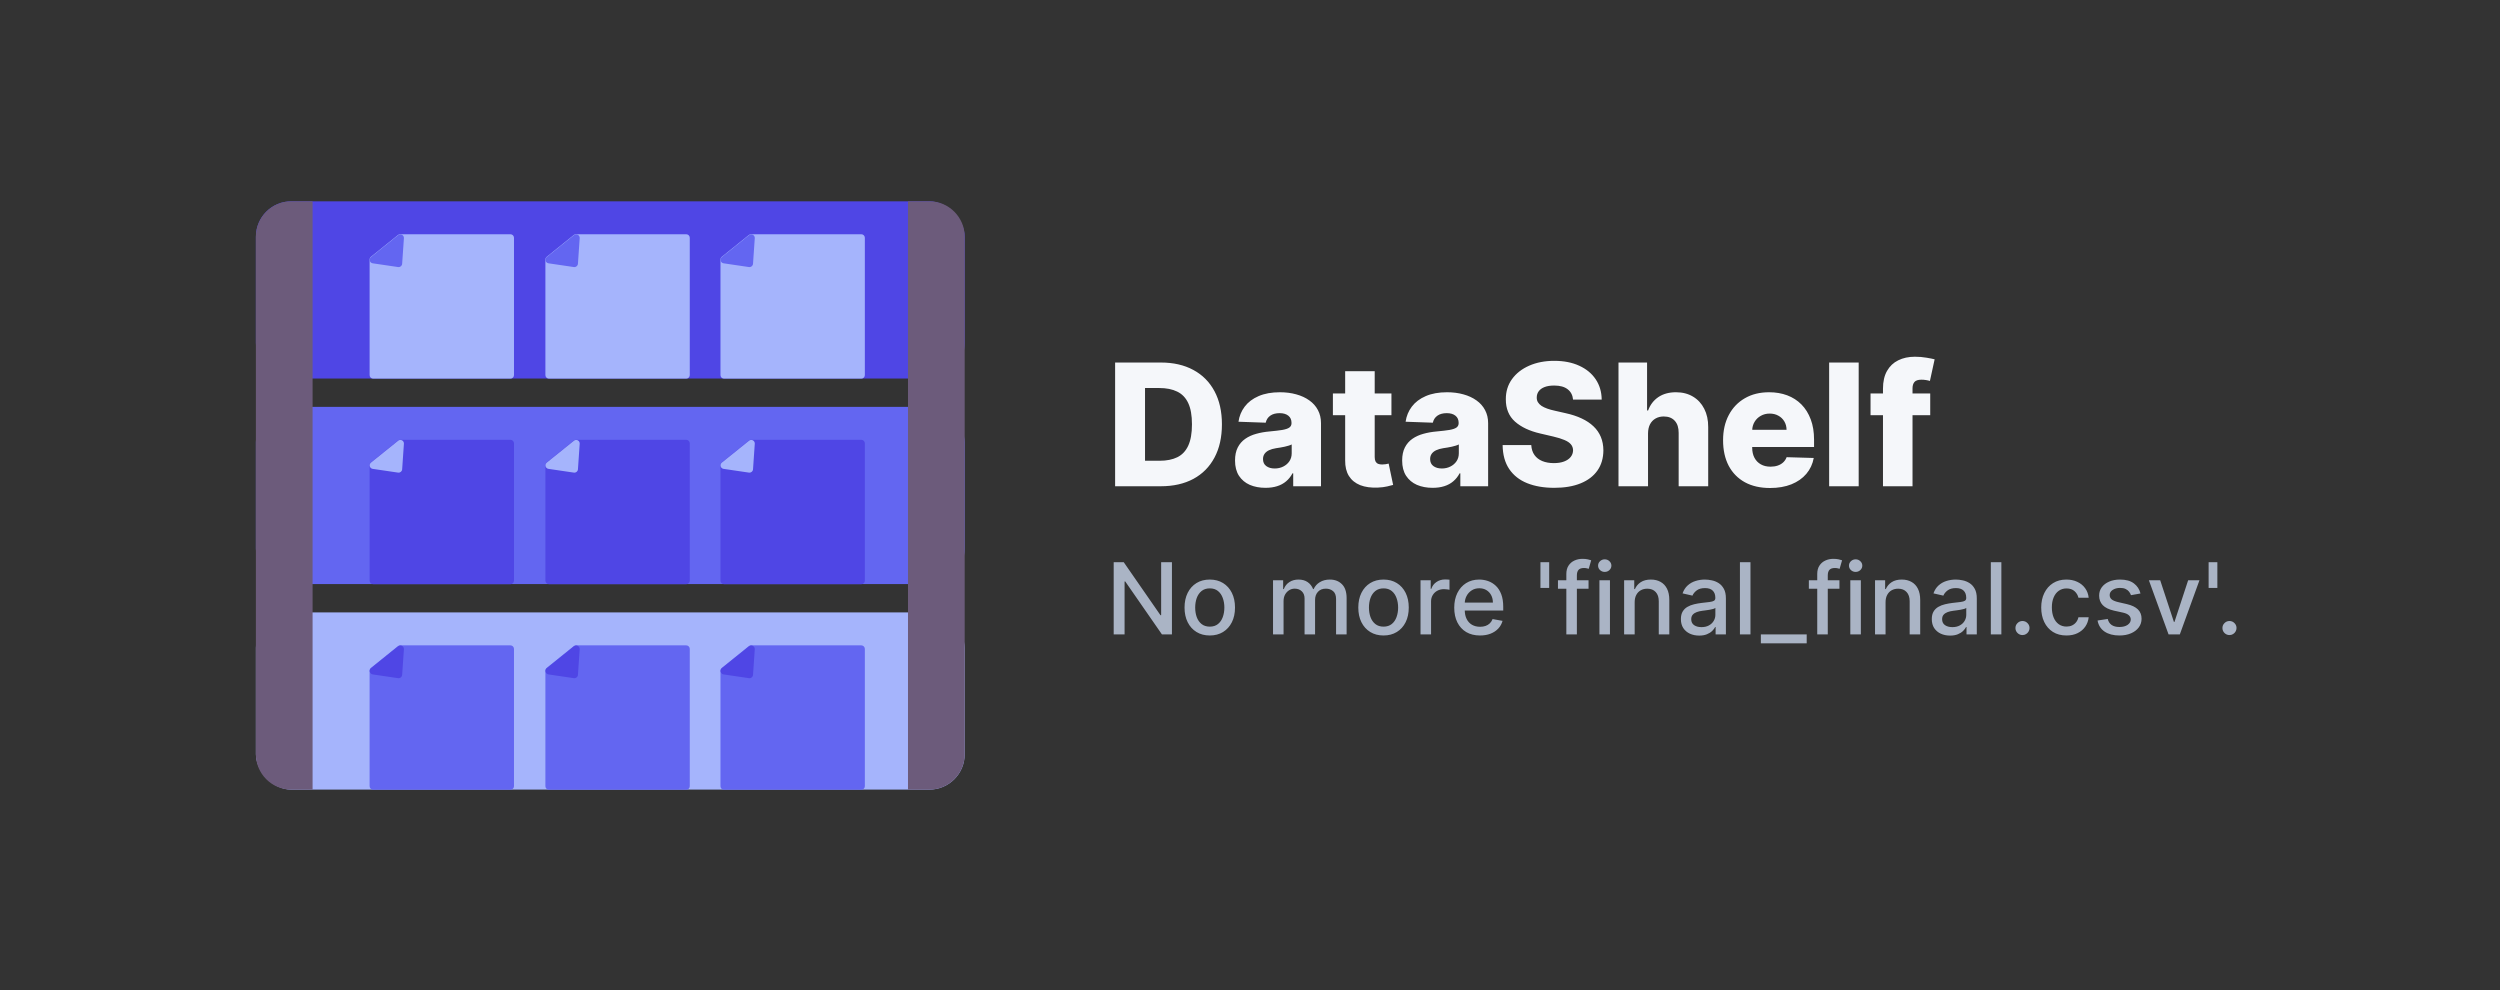 <svg width="3527" height="1397" viewBox="0 0 3527 1397" fill="none" xmlns="http://www.w3.org/2000/svg">
<rect x="0" y="0" width="3527" height="1397" fill="#333333" stroke="none"/>
<rect x="361" y="284" width="1000" height="250" rx="50" fill="#4F46E5"/>
<rect x="361" y="574" width="1000" height="250" rx="50" fill="#6366F1"/>
<rect x="361" y="864" width="1000" height="250" rx="50" fill="#A5B4FC"/>
<path d="M361 334C361 306.386 383.386 284 411 284H441V1114H411C383.386 1114 361 1091.61 361 1064V334Z" fill="#6C5B7B"/>
<path d="M1281 284H1311C1338.61 284 1361 306.386 1361 334V1064C1361 1091.61 1338.61 1114 1311 1114H1281V284Z" fill="#6C5B7B"/>
<path d="M720.135 910.472C722.896 910.472 725.135 912.711 725.135 915.472V1109.17C725.135 1111.93 722.896 1114.17 720.135 1114.17H526.439C523.677 1114.17 521.439 1111.93 521.439 1109.17V946.186C521.439 944.674 522.123 943.244 523.3 942.294L561.384 911.58C562.273 910.863 563.381 910.472 564.523 910.472H720.135Z" fill="#6366F1"/>
<path d="M567.355 952.161C567.155 955.068 564.521 957.19 561.637 956.764L525.799 951.476C521.485 950.839 519.996 945.37 523.394 942.635L561.715 911.782C565.112 909.047 570.138 911.669 569.839 916.02L567.355 952.161Z" fill="#4F46E5"/>
<path d="M720.135 620.472C722.896 620.472 725.135 622.711 725.135 625.472V819.168C725.135 821.93 722.896 824.168 720.135 824.168H526.439C523.677 824.168 521.439 821.93 521.439 819.168V656.186C521.439 654.674 522.123 653.244 523.3 652.294L561.384 621.58C562.273 620.863 563.381 620.472 564.523 620.472H720.135Z" fill="#4F46E5"/>
<path d="M567.355 662.161C567.155 665.068 564.521 667.19 561.637 666.764L525.799 661.476C521.485 660.839 519.996 655.37 523.394 652.635L561.715 621.782C565.112 619.047 570.138 621.669 569.839 626.02L567.355 662.161Z" fill="#A5B4FC"/>
<path d="M968.135 620.472C970.896 620.472 973.135 622.711 973.135 625.472V819.168C973.135 821.93 970.896 824.168 968.135 824.168H774.439C771.677 824.168 769.439 821.93 769.439 819.168V656.186C769.439 654.674 770.123 653.244 771.3 652.294L809.384 621.58C810.273 620.863 811.381 620.472 812.523 620.472H968.135Z" fill="#4F46E5"/>
<path d="M815.355 662.161C815.155 665.068 812.521 667.19 809.637 666.764L773.799 661.476C769.485 660.839 767.996 655.37 771.394 652.635L809.715 621.782C813.112 619.047 818.138 621.669 817.839 626.02L815.355 662.161Z" fill="#A5B4FC"/>
<path d="M1215.14 620.473C1217.9 620.473 1220.14 622.711 1220.14 625.473V819.169C1220.14 821.93 1217.9 824.169 1215.14 824.169H1021.44C1018.68 824.169 1016.44 821.93 1016.44 819.169V656.187C1016.44 654.675 1017.12 653.244 1018.3 652.295L1056.38 621.581C1057.27 620.864 1058.38 620.473 1059.52 620.473H1215.14Z" fill="#4F46E5"/>
<path d="M1062.36 662.161C1062.16 665.069 1059.52 667.19 1056.64 666.765L1020.8 661.476C1016.48 660.84 1015 655.37 1018.39 652.635L1056.72 621.783C1060.11 619.048 1065.14 621.669 1064.84 626.02L1062.36 662.161Z" fill="#A5B4FC"/>
<path d="M720.135 330.472C722.896 330.472 725.135 332.711 725.135 335.472V529.168C725.135 531.93 722.896 534.168 720.135 534.168H526.439C523.677 534.168 521.439 531.93 521.439 529.168V366.186C521.439 364.674 522.123 363.244 523.3 362.294L561.384 331.58C562.273 330.863 563.381 330.472 564.523 330.472H720.135Z" fill="#A5B4FC"/>
<path d="M567.355 372.161C567.155 375.068 564.521 377.19 561.637 376.764L525.799 371.476C521.485 370.839 519.996 365.37 523.394 362.635L561.715 331.782C565.112 329.047 570.138 331.669 569.839 336.02L567.355 372.161Z" fill="#6366F1"/>
<path d="M968.135 330.472C970.896 330.472 973.135 332.711 973.135 335.472V529.168C973.135 531.93 970.896 534.168 968.135 534.168H774.439C771.677 534.168 769.439 531.93 769.439 529.168V366.186C769.439 364.674 770.123 363.244 771.3 362.294L809.384 331.58C810.273 330.863 811.381 330.472 812.523 330.472H968.135Z" fill="#A5B4FC"/>
<path d="M815.355 372.161C815.155 375.068 812.521 377.19 809.637 376.764L773.799 371.476C769.485 370.839 767.996 365.37 771.394 362.635L809.715 331.782C813.112 329.047 818.138 331.669 817.839 336.02L815.355 372.161Z" fill="#6366F1"/>
<path d="M1215.13 330.472C1217.9 330.472 1220.13 332.711 1220.13 335.472V529.168C1220.13 531.93 1217.9 534.168 1215.13 534.168H1021.44C1018.68 534.168 1016.44 531.93 1016.44 529.168V366.186C1016.44 364.674 1017.12 363.244 1018.3 362.294L1056.38 331.58C1057.27 330.863 1058.38 330.472 1059.52 330.472H1215.13Z" fill="#A5B4FC"/>
<path d="M1062.36 372.161C1062.16 375.068 1059.52 377.19 1056.64 376.764L1020.8 371.476C1016.48 370.839 1015 365.37 1018.39 362.635L1056.72 331.782C1060.11 329.047 1065.14 331.669 1064.84 336.02L1062.36 372.161Z" fill="#6366F1"/>
<path d="M968.135 910.472C970.896 910.472 973.135 912.711 973.135 915.472V1109.17C973.135 1111.93 970.896 1114.17 968.135 1114.17H774.439C771.677 1114.17 769.439 1111.93 769.439 1109.17V946.186C769.439 944.674 770.123 943.244 771.3 942.294L809.384 911.58C810.273 910.863 811.381 910.472 812.523 910.472H968.135Z" fill="#6366F1"/>
<path d="M815.355 952.161C815.155 955.068 812.521 957.19 809.637 956.764L773.799 951.476C769.485 950.839 767.996 945.37 771.394 942.635L809.715 911.782C813.112 909.047 818.138 911.669 817.839 916.02L815.355 952.161Z" fill="#4F46E5"/>
<path d="M1215.13 910.472C1217.9 910.472 1220.13 912.711 1220.13 915.472V1109.17C1220.13 1111.93 1217.9 1114.17 1215.13 1114.17H1021.44C1018.68 1114.17 1016.44 1111.93 1016.44 1109.17V946.186C1016.44 944.674 1017.12 943.244 1018.3 942.294L1056.38 911.58C1057.27 910.863 1058.38 910.472 1059.52 910.472H1215.13Z" fill="#6366F1"/>
<path d="M1062.36 952.161C1062.16 955.068 1059.52 957.19 1056.64 956.764L1020.8 951.476C1016.48 950.839 1015 945.37 1018.39 942.635L1056.72 911.782C1060.11 909.047 1065.14 911.669 1064.84 916.02L1062.36 952.161Z" fill="#4F46E5"/>
<path d="M1637.73 686H1573.21V511.455H1637.64C1655.43 511.455 1670.74 514.949 1683.58 521.938C1696.48 528.869 1706.42 538.869 1713.41 551.938C1720.4 564.949 1723.89 580.517 1723.89 598.642C1723.89 616.824 1720.4 632.449 1713.41 645.517C1706.48 658.585 1696.56 668.614 1683.66 675.602C1670.77 682.534 1655.45 686 1637.73 686ZM1615.4 650.034H1636.11C1645.88 650.034 1654.15 648.386 1660.91 645.091C1667.73 641.739 1672.87 636.312 1676.34 628.812C1679.86 621.256 1681.62 611.199 1681.62 598.642C1681.62 586.085 1679.86 576.085 1676.34 568.642C1672.81 561.142 1667.61 555.744 1660.74 552.449C1653.92 549.097 1645.51 547.42 1635.51 547.42H1615.4V650.034ZM1785.43 688.216C1777.07 688.216 1769.66 686.824 1763.18 684.04C1756.76 681.199 1751.68 676.937 1747.93 671.256C1744.23 665.517 1742.39 658.33 1742.39 649.693C1742.39 642.42 1743.66 636.284 1746.22 631.284C1748.78 626.284 1752.3 622.222 1756.79 619.097C1761.28 615.972 1766.45 613.614 1772.3 612.023C1778.15 610.375 1784.4 609.267 1791.05 608.699C1798.49 608.017 1804.49 607.307 1809.03 606.568C1813.58 605.773 1816.88 604.665 1818.92 603.244C1821.02 601.767 1822.07 599.693 1822.07 597.023V596.597C1822.07 592.222 1820.57 588.841 1817.56 586.455C1814.55 584.068 1810.48 582.875 1805.37 582.875C1799.86 582.875 1795.43 584.068 1792.07 586.455C1788.72 588.841 1786.59 592.136 1785.68 596.341L1747.24 594.977C1748.38 587.023 1751.31 579.92 1756.02 573.67C1760.8 567.364 1767.33 562.42 1775.62 558.841C1783.98 555.205 1794.01 553.386 1805.71 553.386C1814.06 553.386 1821.76 554.381 1828.81 556.369C1835.85 558.301 1841.99 561.142 1847.22 564.892C1852.44 568.585 1856.48 573.131 1859.32 578.528C1862.22 583.926 1863.66 590.091 1863.66 597.023V686H1824.46V667.761H1823.44C1821.11 672.193 1818.13 675.943 1814.49 679.011C1810.91 682.08 1806.68 684.381 1801.79 685.915C1796.96 687.449 1791.51 688.216 1785.43 688.216ZM1798.3 660.943C1802.78 660.943 1806.82 660.034 1810.4 658.216C1814.03 656.398 1816.93 653.898 1819.09 650.716C1821.25 647.477 1822.33 643.727 1822.33 639.466V627.023C1821.14 627.648 1819.69 628.216 1817.98 628.727C1816.34 629.239 1814.52 629.722 1812.53 630.176C1810.54 630.631 1808.49 631.028 1806.39 631.369C1804.29 631.71 1802.27 632.023 1800.34 632.307C1796.42 632.932 1793.07 633.898 1790.28 635.205C1787.56 636.511 1785.45 638.216 1783.98 640.318C1782.56 642.364 1781.85 644.807 1781.85 647.648C1781.85 651.966 1783.38 655.261 1786.45 657.534C1789.57 659.807 1793.52 660.943 1798.3 660.943ZM1963.04 555.091V585.773H1880.45V555.091H1963.04ZM1897.76 523.727H1939.43V644.835C1939.43 647.392 1939.83 649.466 1940.62 651.057C1941.48 652.591 1942.7 653.699 1944.29 654.381C1945.88 655.006 1947.78 655.318 1950 655.318C1951.59 655.318 1953.27 655.176 1955.03 654.892C1956.85 654.551 1958.21 654.267 1959.12 654.04L1965.43 684.125C1963.44 684.693 1960.63 685.403 1956.99 686.256C1953.41 687.108 1949.12 687.648 1944.12 687.875C1934.35 688.33 1925.97 687.193 1918.98 684.466C1912.05 681.682 1906.73 677.364 1903.04 671.511C1899.4 665.659 1897.64 658.301 1897.76 649.438V523.727ZM2021.21 688.216C2012.86 688.216 2005.44 686.824 1998.96 684.04C1992.54 681.199 1987.46 676.937 1983.71 671.256C1980.01 665.517 1978.17 658.33 1978.17 649.693C1978.17 642.42 1979.45 636.284 1982 631.284C1984.56 626.284 1988.08 622.222 1992.57 619.097C1997.06 615.972 2002.23 613.614 2008.08 612.023C2013.93 610.375 2020.18 609.267 2026.83 608.699C2034.28 608.017 2040.27 607.307 2044.82 606.568C2049.36 605.773 2052.66 604.665 2054.7 603.244C2056.8 601.767 2057.86 599.693 2057.86 597.023V596.597C2057.86 592.222 2056.35 588.841 2053.34 586.455C2050.33 584.068 2046.26 582.875 2041.15 582.875C2035.64 582.875 2031.21 584.068 2027.86 586.455C2024.5 588.841 2022.37 592.136 2021.46 596.341L1983.03 594.977C1984.16 587.023 1987.09 579.92 1991.8 573.67C1996.58 567.364 2003.11 562.42 2011.41 558.841C2019.76 555.205 2029.79 553.386 2041.49 553.386C2049.84 553.386 2057.54 554.381 2064.59 556.369C2071.63 558.301 2077.77 561.142 2083 564.892C2088.22 568.585 2092.26 573.131 2095.1 578.528C2098 583.926 2099.45 590.091 2099.45 597.023V686H2060.24V667.761H2059.22C2056.89 672.193 2053.91 675.943 2050.27 679.011C2046.69 682.08 2042.46 684.381 2037.57 685.915C2032.74 687.449 2027.29 688.216 2021.21 688.216ZM2034.08 660.943C2038.57 660.943 2042.6 660.034 2046.18 658.216C2049.82 656.398 2052.71 653.898 2054.87 650.716C2057.03 647.477 2058.11 643.727 2058.11 639.466V627.023C2056.92 627.648 2055.47 628.216 2053.76 628.727C2052.12 629.239 2050.3 629.722 2048.31 630.176C2046.32 630.631 2044.28 631.028 2042.17 631.369C2040.07 631.71 2038.05 632.023 2036.12 632.307C2032.2 632.932 2028.85 633.898 2026.07 635.205C2023.34 636.511 2021.24 638.216 2019.76 640.318C2018.34 642.364 2017.63 644.807 2017.63 647.648C2017.63 651.966 2019.16 655.261 2022.23 657.534C2025.36 659.807 2029.3 660.943 2034.08 660.943ZM2219.28 563.784C2218.71 557.534 2216.18 552.676 2211.69 549.21C2207.26 545.688 2200.92 543.926 2192.68 543.926C2187.23 543.926 2182.68 544.636 2179.05 546.057C2175.41 547.477 2172.68 549.438 2170.87 551.938C2169.05 554.381 2168.11 557.193 2168.05 560.375C2167.94 562.989 2168.45 565.29 2169.59 567.278C2170.78 569.267 2172.49 571.028 2174.7 572.562C2176.97 574.04 2179.7 575.347 2182.88 576.483C2186.07 577.619 2189.64 578.614 2193.62 579.466L2208.62 582.875C2217.26 584.75 2224.87 587.25 2231.46 590.375C2238.11 593.5 2243.68 597.222 2248.17 601.54C2252.71 605.858 2256.15 610.83 2258.48 616.455C2260.81 622.08 2262 628.386 2262.06 635.375C2262 646.398 2259.22 655.858 2253.71 663.756C2248.2 671.653 2240.27 677.705 2229.93 681.909C2219.64 686.114 2207.23 688.216 2192.68 688.216C2178.08 688.216 2165.36 686.028 2154.5 681.653C2143.65 677.278 2135.21 670.631 2129.19 661.71C2123.17 652.79 2120.07 641.511 2119.9 627.875H2160.3C2160.64 633.5 2162.14 638.188 2164.82 641.938C2167.49 645.688 2171.15 648.528 2175.81 650.46C2180.53 652.392 2185.98 653.358 2192.17 653.358C2197.86 653.358 2202.68 652.591 2206.66 651.057C2210.7 649.523 2213.79 647.392 2215.95 644.665C2218.11 641.937 2219.22 638.812 2219.28 635.29C2219.22 631.994 2218.2 629.182 2216.21 626.852C2214.22 624.466 2211.15 622.42 2207 620.716C2202.91 618.955 2197.68 617.335 2191.32 615.858L2173.08 611.597C2157.97 608.131 2146.07 602.534 2137.37 594.807C2128.68 587.023 2124.36 576.511 2124.42 563.273C2124.36 552.477 2127.26 543.017 2133.11 534.892C2138.96 526.767 2147.06 520.432 2157.4 515.886C2167.74 511.341 2179.53 509.068 2192.77 509.068C2206.29 509.068 2218.03 511.369 2227.97 515.972C2237.97 520.517 2245.72 526.909 2251.24 535.148C2256.75 543.386 2259.56 552.932 2259.67 563.784H2219.28ZM2325.04 611.341V686H2283.37V511.455H2323.68V579.125H2325.13C2328.08 571.057 2332.91 564.75 2339.62 560.205C2346.38 555.659 2354.64 553.386 2364.42 553.386C2373.62 553.386 2381.63 555.432 2388.45 559.523C2395.27 563.557 2400.55 569.267 2404.3 576.653C2408.11 584.04 2409.99 592.676 2409.93 602.562V686H2368.25V610.744C2368.31 603.472 2366.49 597.79 2362.8 593.699C2359.11 589.608 2353.91 587.562 2347.2 587.562C2342.83 587.562 2338.96 588.528 2335.61 590.46C2332.32 592.335 2329.73 595.034 2327.86 598.557C2326.04 602.08 2325.1 606.341 2325.04 611.341ZM2497.14 688.472C2483.44 688.472 2471.63 685.773 2461.68 680.375C2451.8 674.92 2444.18 667.165 2438.84 657.108C2433.56 646.994 2430.92 634.977 2430.92 621.057C2430.92 607.534 2433.59 595.716 2438.93 585.602C2444.27 575.432 2451.8 567.534 2461.51 561.909C2471.23 556.227 2482.68 553.386 2495.86 553.386C2505.18 553.386 2513.7 554.835 2521.43 557.733C2529.15 560.631 2535.83 564.92 2541.46 570.602C2547.08 576.284 2551.46 583.301 2554.58 591.653C2557.71 599.949 2559.27 609.466 2559.27 620.205V630.602H2445.49V606.398H2520.49C2520.43 601.966 2519.38 598.017 2517.34 594.551C2515.29 591.085 2512.48 588.386 2508.9 586.455C2505.38 584.466 2501.31 583.472 2496.71 583.472C2492.05 583.472 2487.88 584.523 2484.18 586.625C2480.49 588.67 2477.56 591.483 2475.4 595.062C2473.25 598.585 2472.11 602.591 2472 607.08V631.71C2472 637.051 2473.05 641.739 2475.15 645.773C2477.25 649.75 2480.23 652.847 2484.1 655.062C2487.96 657.278 2492.56 658.386 2497.9 658.386C2501.6 658.386 2504.95 657.875 2507.96 656.852C2510.97 655.83 2513.56 654.324 2515.72 652.335C2517.88 650.347 2519.5 647.903 2520.58 645.006L2558.84 646.114C2557.25 654.693 2553.76 662.165 2548.36 668.528C2543.02 674.835 2536 679.75 2527.31 683.273C2518.62 686.739 2508.56 688.472 2497.14 688.472ZM2622.23 511.455V686H2580.55V511.455H2622.23ZM2723.16 555.091V585.773H2638.96V555.091H2723.16ZM2656.51 686V548.443C2656.51 538.33 2658.42 529.949 2662.22 523.301C2666.03 516.597 2671.31 511.597 2678.08 508.301C2684.84 504.949 2692.65 503.273 2701.51 503.273C2707.31 503.273 2712.76 503.727 2717.88 504.636C2723.05 505.489 2726.88 506.256 2729.38 506.938L2722.73 537.449C2721.2 536.937 2719.33 536.511 2717.11 536.17C2714.95 535.83 2712.9 535.659 2710.97 535.659C2706.09 535.659 2702.73 536.739 2700.92 538.898C2699.1 541.057 2698.19 544.011 2698.19 547.761V686H2656.51Z" fill="#F5F7FA"/>
<path d="M1653.37 793.182V895H1639.25L1587.49 820.327H1586.55V895H1571.19V793.182H1585.4L1637.21 867.955H1638.15V793.182H1653.37ZM1706.75 896.541C1699.59 896.541 1693.34 894.901 1688.01 891.619C1682.67 888.338 1678.53 883.748 1675.58 877.848C1672.63 871.948 1671.15 865.054 1671.15 857.166C1671.15 849.245 1672.63 842.318 1675.58 836.385C1678.53 830.452 1682.67 825.845 1688.01 822.564C1693.34 819.283 1699.59 817.642 1706.75 817.642C1713.91 817.642 1720.16 819.283 1725.49 822.564C1730.83 825.845 1734.97 830.452 1737.92 836.385C1740.87 842.318 1742.35 849.245 1742.35 857.166C1742.35 865.054 1740.87 871.948 1737.92 877.848C1734.97 883.748 1730.83 888.338 1725.49 891.619C1720.16 894.901 1713.91 896.541 1706.75 896.541ZM1706.8 884.062C1711.44 884.062 1715.28 882.836 1718.33 880.384C1721.38 877.931 1723.64 874.666 1725.09 870.589C1726.59 866.513 1727.33 862.022 1727.33 857.116C1727.33 852.244 1726.59 847.77 1725.09 843.693C1723.64 839.583 1721.38 836.286 1718.33 833.8C1715.28 831.314 1711.44 830.071 1706.8 830.071C1702.13 830.071 1698.25 831.314 1695.17 833.8C1692.12 836.286 1689.85 839.583 1688.35 843.693C1686.9 847.77 1686.17 852.244 1686.17 857.116C1686.17 862.022 1686.9 866.513 1688.35 870.589C1689.85 874.666 1692.12 877.931 1695.17 880.384C1698.25 882.836 1702.13 884.062 1706.8 884.062ZM1795.99 895V818.636H1810.26V831.065H1811.2C1812.79 826.856 1815.39 823.575 1819.01 821.222C1822.62 818.835 1826.95 817.642 1831.98 817.642C1837.09 817.642 1841.36 818.835 1844.81 821.222C1848.29 823.608 1850.86 826.889 1852.52 831.065H1853.31C1855.13 826.989 1858.03 823.741 1862.01 821.321C1865.99 818.868 1870.73 817.642 1876.23 817.642C1883.16 817.642 1888.81 819.813 1893.18 824.155C1897.59 828.497 1899.8 835.043 1899.8 843.793V895H1884.93V845.185C1884.93 840.014 1883.52 836.269 1880.7 833.949C1877.89 831.629 1874.52 830.469 1870.61 830.469C1865.77 830.469 1862.01 831.96 1859.33 834.943C1856.64 837.893 1855.3 841.688 1855.3 846.328V895H1840.48V844.24C1840.48 840.097 1839.19 836.766 1836.61 834.247C1834.02 831.728 1830.66 830.469 1826.51 830.469C1823.7 830.469 1821.1 831.214 1818.71 832.706C1816.36 834.164 1814.45 836.203 1812.99 838.821C1811.57 841.439 1810.85 844.472 1810.85 847.919V895H1795.99ZM1951.89 896.541C1944.73 896.541 1938.48 894.901 1933.14 891.619C1927.81 888.338 1923.66 883.748 1920.71 877.848C1917.76 871.948 1916.29 865.054 1916.29 857.166C1916.29 849.245 1917.76 842.318 1920.71 836.385C1923.66 830.452 1927.81 825.845 1933.14 822.564C1938.48 819.283 1944.73 817.642 1951.89 817.642C1959.04 817.642 1965.29 819.283 1970.63 822.564C1975.96 825.845 1980.11 830.452 1983.06 836.385C1986.01 842.318 1987.48 849.245 1987.48 857.166C1987.48 865.054 1986.01 871.948 1983.06 877.848C1980.11 883.748 1975.96 888.338 1970.63 891.619C1965.29 894.901 1959.04 896.541 1951.89 896.541ZM1951.94 884.062C1956.58 884.062 1960.42 882.836 1963.47 880.384C1966.52 877.931 1968.77 874.666 1970.23 870.589C1971.72 866.513 1972.47 862.022 1972.47 857.116C1972.47 852.244 1971.72 847.77 1970.23 843.693C1968.77 839.583 1966.52 836.286 1963.47 833.8C1960.42 831.314 1956.58 830.071 1951.94 830.071C1947.26 830.071 1943.38 831.314 1940.3 833.8C1937.25 836.286 1934.98 839.583 1933.49 843.693C1932.03 847.77 1931.3 852.244 1931.3 857.116C1931.3 862.022 1932.03 866.513 1933.49 870.589C1934.98 874.666 1937.25 877.931 1940.3 880.384C1943.38 882.836 1947.26 884.062 1951.94 884.062ZM2004.07 895V818.636H2018.44V830.767H2019.24C2020.63 826.657 2023.08 823.426 2026.6 821.072C2030.14 818.686 2034.15 817.493 2038.63 817.493C2039.56 817.493 2040.65 817.526 2041.91 817.592C2043.2 817.659 2044.21 817.741 2044.94 817.841V832.06C2044.34 831.894 2043.28 831.712 2041.76 831.513C2040.23 831.281 2038.71 831.165 2037.19 831.165C2033.67 831.165 2030.54 831.911 2027.79 833.402C2025.07 834.86 2022.92 836.899 2021.33 839.517C2019.74 842.102 2018.94 845.052 2018.94 848.366V895H2004.07ZM2087.98 896.541C2080.46 896.541 2073.98 894.934 2068.54 891.719C2063.14 888.471 2058.97 883.913 2056.02 878.047C2053.1 872.147 2051.64 865.237 2051.64 857.315C2051.64 849.493 2053.1 842.599 2056.02 836.634C2058.97 830.668 2063.08 826.011 2068.35 822.663C2073.65 819.316 2079.85 817.642 2086.94 817.642C2091.25 817.642 2095.42 818.355 2099.47 819.78C2103.51 821.205 2107.14 823.442 2110.36 826.491C2113.57 829.541 2116.11 833.501 2117.96 838.374C2119.82 843.213 2120.75 849.096 2120.75 856.023V861.293H2060.04V850.156H2106.18C2106.18 846.245 2105.38 842.782 2103.79 839.766C2102.2 836.716 2099.96 834.313 2097.08 832.557C2094.23 830.8 2090.88 829.922 2087.04 829.922C2082.86 829.922 2079.22 830.949 2076.1 833.004C2073.02 835.026 2070.63 837.678 2068.94 840.959C2067.28 844.207 2066.46 847.737 2066.46 851.548V860.249C2066.46 865.353 2067.35 869.695 2069.14 873.274C2070.96 876.854 2073.5 879.588 2076.75 881.477C2080 883.333 2083.79 884.261 2088.13 884.261C2090.95 884.261 2093.52 883.864 2095.84 883.068C2098.16 882.24 2100.16 881.013 2101.85 879.389C2103.54 877.765 2104.84 875.76 2105.73 873.374L2119.8 875.909C2118.67 880.052 2116.65 883.681 2113.74 886.797C2110.85 889.879 2107.22 892.282 2102.85 894.006C2098.51 895.696 2093.55 896.541 2087.98 896.541ZM2185.58 793.182V829.425H2173.25V793.182H2185.58ZM2241.12 818.636V830.568H2197.97V818.636H2241.12ZM2209.8 895V809.787C2209.8 805.014 2210.84 801.053 2212.93 797.905C2215.02 794.723 2217.79 792.353 2221.23 790.795C2224.68 789.205 2228.43 788.409 2232.47 788.409C2235.45 788.409 2238 788.658 2240.13 789.155C2242.25 789.619 2243.82 790.05 2244.85 790.447L2241.37 802.479C2240.67 802.28 2239.78 802.048 2238.68 801.783C2237.59 801.484 2236.26 801.335 2234.71 801.335C2231.09 801.335 2228.51 802.23 2226.95 804.02C2225.43 805.81 2224.66 808.395 2224.66 811.776V895H2209.8ZM2256.46 895V818.636H2271.32V895H2256.46ZM2263.96 806.854C2261.38 806.854 2259.16 805.992 2257.3 804.268C2255.48 802.512 2254.57 800.424 2254.57 798.004C2254.57 795.552 2255.48 793.464 2257.3 791.74C2259.16 789.983 2261.38 789.105 2263.96 789.105C2266.55 789.105 2268.75 789.983 2270.58 791.74C2272.43 793.464 2273.36 795.552 2273.36 798.004C2273.36 800.424 2272.43 802.512 2270.58 804.268C2268.75 805.992 2266.55 806.854 2263.96 806.854ZM2306.19 849.659V895H2291.32V818.636H2305.59V831.065H2306.53C2308.29 827.022 2311.04 823.774 2314.79 821.321C2318.57 818.868 2323.32 817.642 2329.06 817.642C2334.26 817.642 2338.82 818.736 2342.73 820.923C2346.64 823.078 2349.67 826.293 2351.83 830.568C2353.98 834.844 2355.06 840.13 2355.06 846.428V895H2340.19V848.217C2340.19 842.682 2338.75 838.357 2335.87 835.241C2332.98 832.093 2329.02 830.518 2323.98 830.518C2320.54 830.518 2317.47 831.264 2314.79 832.756C2312.14 834.247 2310.03 836.435 2308.47 839.318C2306.95 842.169 2306.19 845.616 2306.19 849.659ZM2397.22 896.69C2392.38 896.69 2388 895.795 2384.09 894.006C2380.18 892.183 2377.08 889.548 2374.79 886.101C2372.54 882.654 2371.41 878.428 2371.41 873.423C2371.41 869.115 2372.24 865.568 2373.9 862.784C2375.56 860 2377.79 857.796 2380.61 856.172C2383.43 854.548 2386.58 853.321 2390.06 852.493C2393.54 851.664 2397.08 851.035 2400.7 850.604C2405.27 850.073 2408.98 849.643 2411.83 849.311C2414.68 848.946 2416.75 848.366 2418.05 847.571C2419.34 846.776 2419.99 845.483 2419.99 843.693V843.345C2419.99 839.003 2418.76 835.639 2416.31 833.253C2413.89 830.866 2410.27 829.673 2405.47 829.673C2400.46 829.673 2396.52 830.784 2393.64 833.004C2390.79 835.192 2388.81 837.628 2387.72 840.312L2373.75 837.131C2375.41 832.491 2377.83 828.745 2381.01 825.895C2384.22 823.011 2387.92 820.923 2392.1 819.631C2396.27 818.305 2400.66 817.642 2405.27 817.642C2408.32 817.642 2411.55 818.007 2414.96 818.736C2418.41 819.432 2421.63 820.724 2424.61 822.614C2427.63 824.503 2430.09 827.204 2432.02 830.717C2433.94 834.197 2434.9 838.722 2434.9 844.29V895H2420.38V884.56H2419.79C2418.83 886.482 2417.38 888.371 2415.46 890.227C2413.54 892.083 2411.07 893.625 2408.05 894.851C2405.04 896.077 2401.43 896.69 2397.22 896.69ZM2400.45 884.759C2404.56 884.759 2408.07 883.946 2410.99 882.322C2413.94 880.698 2416.17 878.577 2417.7 875.959C2419.26 873.307 2420.04 870.473 2420.04 867.457V857.614C2419.51 858.144 2418.48 858.641 2416.95 859.105C2415.46 859.536 2413.75 859.917 2411.83 860.249C2409.91 860.547 2408.04 860.829 2406.21 861.094C2404.39 861.326 2402.87 861.525 2401.64 861.69C2398.76 862.055 2396.12 862.668 2393.74 863.53C2391.38 864.392 2389.49 865.634 2388.07 867.259C2386.68 868.849 2385.98 870.971 2385.98 873.622C2385.98 877.301 2387.34 880.085 2390.06 881.974C2392.77 883.83 2396.24 884.759 2400.45 884.759ZM2469.56 793.182V895H2454.7V793.182H2469.56ZM2548.89 895V907.628H2484.21V895H2548.89ZM2595.09 818.636V830.568H2551.93V818.636H2595.09ZM2563.76 895V809.787C2563.76 805.014 2564.81 801.053 2566.9 797.905C2568.98 794.723 2571.75 792.353 2575.2 790.795C2578.65 789.205 2582.39 788.409 2586.43 788.409C2589.42 788.409 2591.97 788.658 2594.09 789.155C2596.21 789.619 2597.79 790.05 2598.81 790.447L2595.33 802.479C2594.64 802.28 2593.74 802.048 2592.65 801.783C2591.56 801.484 2590.23 801.335 2588.67 801.335C2585.06 801.335 2582.47 802.23 2580.92 804.02C2579.39 805.81 2578.63 808.395 2578.63 811.776V895H2563.76ZM2610.42 895V818.636H2625.29V895H2610.42ZM2617.93 806.854C2615.34 806.854 2613.12 805.992 2611.27 804.268C2609.44 802.512 2608.53 800.424 2608.53 798.004C2608.53 795.552 2609.44 793.464 2611.27 791.74C2613.12 789.983 2615.34 789.105 2617.93 789.105C2620.51 789.105 2622.72 789.983 2624.54 791.74C2626.4 793.464 2627.33 795.552 2627.33 798.004C2627.33 800.424 2626.4 802.512 2624.54 804.268C2622.72 805.992 2620.51 806.854 2617.93 806.854ZM2660.15 849.659V895H2645.29V818.636H2659.55V831.065H2660.5C2662.26 827.022 2665.01 823.774 2668.75 821.321C2672.53 818.868 2677.29 817.642 2683.02 817.642C2688.22 817.642 2692.78 818.736 2696.69 820.923C2700.6 823.078 2703.64 826.293 2705.79 830.568C2707.94 834.844 2709.02 840.13 2709.02 846.428V895H2694.16V848.217C2694.16 842.682 2692.71 838.357 2689.83 835.241C2686.95 832.093 2682.99 830.518 2677.95 830.518C2674.5 830.518 2671.44 831.264 2668.75 832.756C2666.1 834.247 2664 836.435 2662.44 839.318C2660.91 842.169 2660.15 845.616 2660.15 849.659ZM2751.18 896.69C2746.34 896.69 2741.97 895.795 2738.06 894.006C2734.14 892.183 2731.05 889.548 2728.76 886.101C2726.51 882.654 2725.38 878.428 2725.38 873.423C2725.38 869.115 2726.21 865.568 2727.86 862.784C2729.52 860 2731.76 857.796 2734.58 856.172C2737.39 854.548 2740.54 853.321 2744.02 852.493C2747.5 851.664 2751.05 851.035 2754.66 850.604C2759.23 850.073 2762.95 849.643 2765.8 849.311C2768.65 848.946 2770.72 848.366 2772.01 847.571C2773.3 846.776 2773.95 845.483 2773.95 843.693V843.345C2773.95 839.003 2772.72 835.639 2770.27 833.253C2767.85 830.866 2764.24 829.673 2759.43 829.673C2754.43 829.673 2750.48 830.784 2747.6 833.004C2744.75 835.192 2742.78 837.628 2741.69 840.312L2727.71 837.131C2729.37 832.491 2731.79 828.745 2734.97 825.895C2738.19 823.011 2741.88 820.923 2746.06 819.631C2750.24 818.305 2754.63 817.642 2759.23 817.642C2762.28 817.642 2765.52 818.007 2768.93 818.736C2772.38 819.432 2775.59 820.724 2778.57 822.614C2781.59 824.503 2784.06 827.204 2785.98 830.717C2787.9 834.197 2788.87 838.722 2788.87 844.29V895H2774.35V884.56H2773.75C2772.79 886.482 2771.35 888.371 2769.43 890.227C2767.5 892.083 2765.03 893.625 2762.02 894.851C2759 896.077 2755.39 896.69 2751.18 896.69ZM2754.41 884.759C2758.52 884.759 2762.04 883.946 2764.95 882.322C2767.9 880.698 2770.14 878.577 2771.66 875.959C2773.22 873.307 2774 870.473 2774 867.457V857.614C2773.47 858.144 2772.44 858.641 2770.92 859.105C2769.43 859.536 2767.72 859.917 2765.8 860.249C2763.87 860.547 2762 860.829 2760.18 861.094C2758.36 861.326 2756.83 861.525 2755.61 861.69C2752.72 862.055 2750.09 862.668 2747.7 863.53C2745.35 864.392 2743.46 865.634 2742.03 867.259C2740.64 868.849 2739.94 870.971 2739.94 873.622C2739.94 877.301 2741.3 880.085 2744.02 881.974C2746.74 883.83 2750.2 884.759 2754.41 884.759ZM2823.53 793.182V895H2808.66V793.182H2823.53ZM2853.32 895.945C2850.6 895.945 2848.27 894.983 2846.31 893.061C2844.36 891.106 2843.38 888.752 2843.38 886.001C2843.38 883.284 2844.36 880.964 2846.31 879.041C2848.27 877.086 2850.6 876.108 2853.32 876.108C2856.04 876.108 2858.38 877.086 2860.33 879.041C2862.29 880.964 2863.27 883.284 2863.27 886.001C2863.27 887.824 2862.8 889.498 2861.87 891.023C2860.98 892.514 2859.79 893.707 2858.29 894.602C2856.8 895.497 2855.15 895.945 2853.32 895.945ZM2915.34 896.541C2907.95 896.541 2901.59 894.867 2896.25 891.52C2890.95 888.139 2886.87 883.482 2884.02 877.55C2881.17 871.617 2879.75 864.822 2879.75 857.166C2879.75 849.411 2881.2 842.566 2884.12 836.634C2887.04 830.668 2891.15 826.011 2896.45 822.663C2901.75 819.316 2908 817.642 2915.19 817.642C2920.99 817.642 2926.16 818.719 2930.7 820.874C2935.25 822.995 2938.91 825.978 2941.69 829.822C2944.51 833.667 2946.18 838.158 2946.71 843.295H2932.25C2931.45 839.716 2929.63 836.634 2926.78 834.048C2923.96 831.463 2920.18 830.17 2915.44 830.17C2911.3 830.17 2907.67 831.264 2904.55 833.452C2901.47 835.606 2899.07 838.688 2897.35 842.699C2895.62 846.676 2894.76 851.383 2894.76 856.818C2894.76 862.386 2895.61 867.192 2897.3 871.236C2898.99 875.279 2901.37 878.411 2904.45 880.632C2907.57 882.853 2911.23 883.963 2915.44 883.963C2918.26 883.963 2920.81 883.449 2923.1 882.422C2925.42 881.361 2927.36 879.853 2928.92 877.898C2930.51 875.942 2931.62 873.589 2932.25 870.838H2946.71C2946.18 875.777 2944.58 880.185 2941.89 884.062C2939.21 887.94 2935.61 890.99 2931.1 893.21C2926.63 895.431 2921.37 896.541 2915.34 896.541ZM3019.83 837.28L3006.36 839.666C3005.8 837.943 3004.9 836.302 3003.68 834.744C3002.48 833.187 3000.86 831.911 2998.8 830.916C2996.75 829.922 2994.18 829.425 2991.1 829.425C2986.89 829.425 2983.37 830.369 2980.56 832.259C2977.74 834.115 2976.33 836.518 2976.33 839.467C2976.33 842.019 2977.28 844.074 2979.17 845.632C2981.05 847.19 2984.1 848.466 2988.31 849.46L3000.44 852.244C3007.47 853.868 3012.71 856.371 3016.15 859.751C3019.6 863.132 3021.32 867.524 3021.32 872.926C3021.32 877.5 3020 881.577 3017.35 885.156C3014.73 888.703 3011.07 891.487 3006.36 893.509C3001.69 895.53 2996.27 896.541 2990.1 896.541C2981.55 896.541 2974.58 894.718 2969.17 891.072C2963.77 887.393 2960.46 882.173 2959.23 875.412L2973.6 873.224C2974.49 876.97 2976.33 879.804 2979.12 881.726C2981.9 883.615 2985.53 884.56 2990 884.56C2994.88 884.56 2998.77 883.549 3001.69 881.527C3004.6 879.472 3006.06 876.97 3006.06 874.02C3006.06 871.634 3005.17 869.628 3003.38 868.004C3001.62 866.38 2998.92 865.154 2995.27 864.325L2982.35 861.491C2975.22 859.867 2969.95 857.282 2966.54 853.736C2963.16 850.189 2961.47 845.698 2961.47 840.263C2961.47 835.755 2962.73 831.811 2965.25 828.43C2967.76 825.05 2971.24 822.415 2975.69 820.526C2980.13 818.603 2985.21 817.642 2990.95 817.642C2999.2 817.642 3005.7 819.432 3010.44 823.011C3015.18 826.558 3018.31 831.314 3019.83 837.28ZM3103 818.636L3075.3 895H3059.39L3031.65 818.636H3047.61L3066.95 877.401H3067.75L3087.04 818.636H3103ZM3128.25 793.182V829.425H3115.92V793.182H3128.25ZM3145.35 895.945C3142.64 895.945 3140.3 894.983 3138.34 893.061C3136.39 891.106 3135.41 888.752 3135.41 886.001C3135.41 883.284 3136.39 880.964 3138.34 879.041C3140.3 877.086 3142.64 876.108 3145.35 876.108C3148.07 876.108 3150.41 877.086 3152.36 879.041C3154.32 880.964 3155.3 883.284 3155.3 886.001C3155.3 887.824 3154.83 889.498 3153.9 891.023C3153.01 892.514 3151.82 893.707 3150.32 894.602C3148.83 895.497 3147.18 895.945 3145.35 895.945Z" fill="#AAB4C5"/>
</svg>
